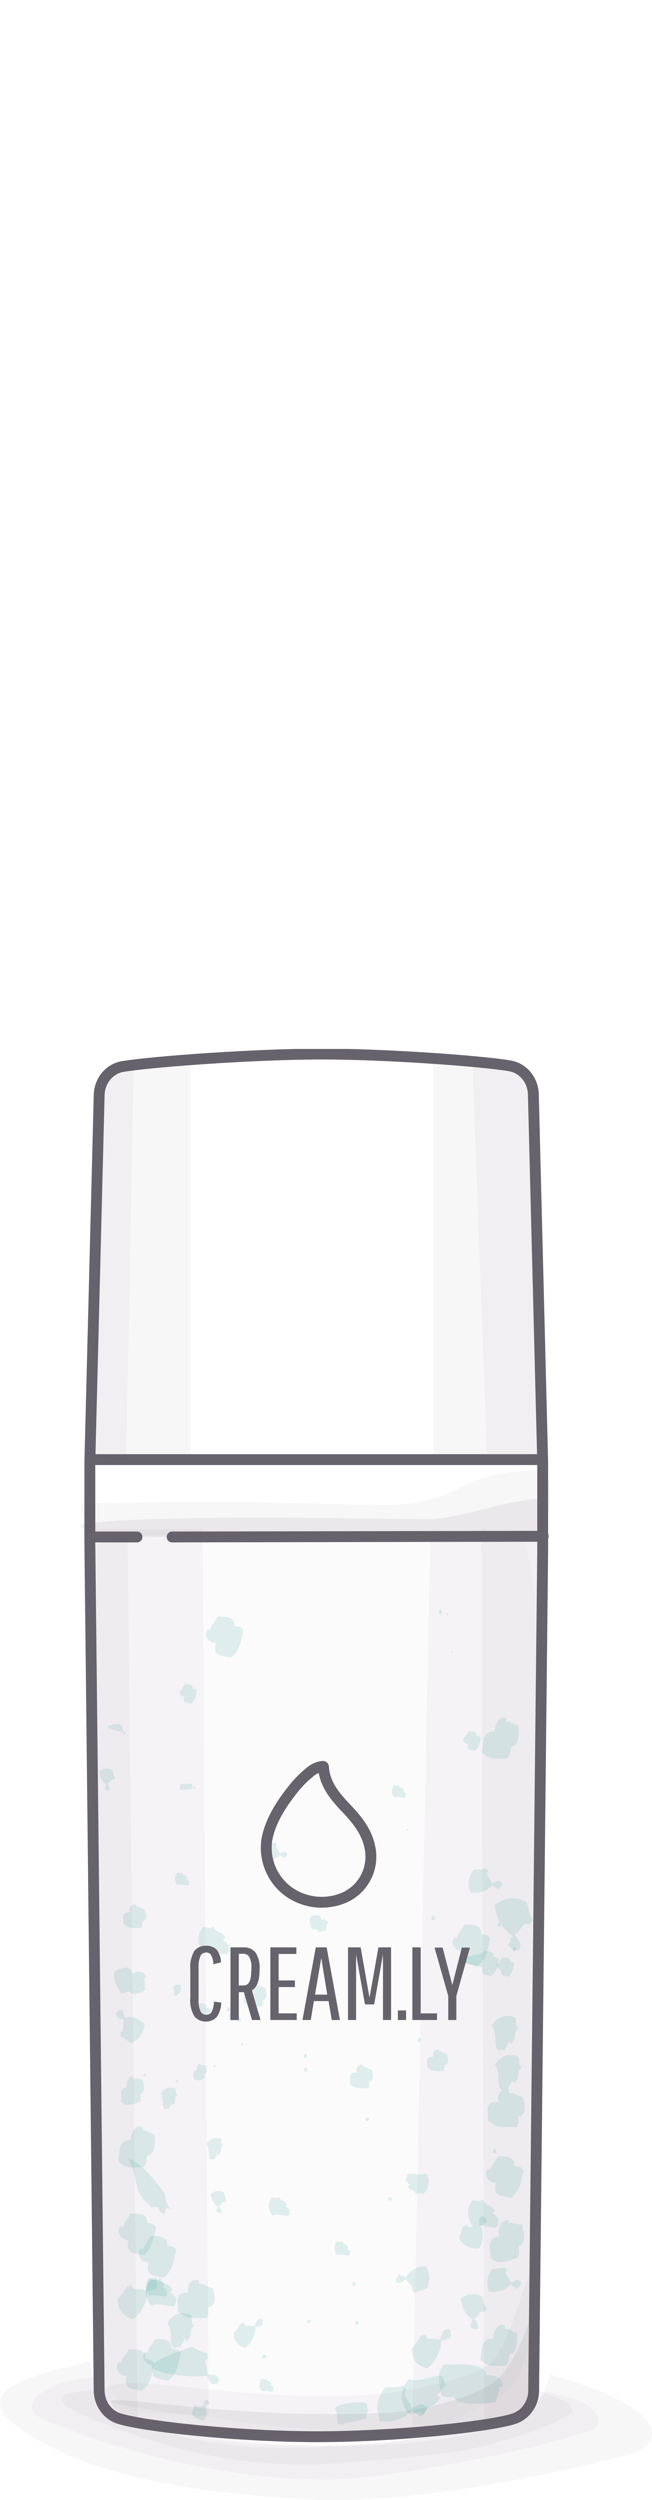 <svg width="120" height="460" viewBox="0 0 120 460" fill="none" xmlns="http://www.w3.org/2000/svg">
<rect width="120" height="460" fill="white"/>
<g clip-path="url(#clip0_2391_16598)">
<path opacity="0.05" d="M101.273 436.892C98.202 450.881 68.859 449.634 57.712 450.262C46.795 450.872 18.804 450.007 16.597 434.462C5.792 437.192 -7.657 439.804 5.347 447.968C18.35 456.132 36.735 458.671 56.599 459.864C77.405 461.111 108.784 453.593 115.945 451.509C122.361 449.652 123.576 443.181 101.273 436.892Z" fill="#66636C"/>
<path opacity="0.05" d="M109.931 446.303C110.915 444.219 108.331 441.343 100.401 440.05C98.296 445.82 72.58 451.127 49.798 449.844C34.228 448.933 22.243 446.203 17.58 437.502C9.308 437.557 1.916 442.562 8.281 445.256C18.239 449.479 38.668 456.178 59.919 456.26C73.059 456.324 108.93 448.424 109.931 446.303Z" fill="#66636C"/>
<path opacity="0.05" d="M99.066 439.813C98.57 447.022 72.623 449.361 67.216 449.77C51.698 450.935 22.038 447.468 18.111 439.895C11.729 439.895 8.076 441.152 15.177 444.264C29.164 450.399 45.401 454.795 63.717 453.083C70.373 452.465 83.18 451.818 89.733 449.852C96.919 447.695 99.545 447.322 104.362 444.474C107.476 442.544 101.872 440.96 99.066 439.813Z" fill="#66636C"/>
<path d="M100.965 268.306C100.862 261.935 100.529 255.518 99.853 249.193C99.673 247.445 99.417 245.679 99.177 243.905C100.033 235.449 99.177 226.803 98.664 218.329C98.615 217.399 98.397 216.487 98.022 215.645C98.022 211.74 98.133 207.835 98.305 203.94C98.405 202.602 98.106 201.264 97.449 200.118C97.483 199.916 97.483 199.71 97.449 199.508C96.927 196.186 94.814 196.049 91.906 195.867C90.092 195.776 87.209 194.648 85.438 194.957C83.881 195.239 82.316 195.44 80.75 195.603C75.232 194.375 69.466 194.456 63.837 194.566H62.502C61.684 194.235 60.811 194.083 59.936 194.119L58.165 194.192H58.019C57.695 194.115 57.356 194.141 57.044 194.265C54.153 194.399 51.264 194.578 48.378 194.802H48.156C43.245 194.42 36.067 193.655 31.157 196.049L27.863 196.286C27.462 196.051 27.034 195.874 26.589 195.758C24.896 195.281 23.095 195.533 21.575 196.459C20.111 197.375 19.038 198.859 18.581 200.6C18.291 201.855 18.291 203.167 18.581 204.423C18.457 205.295 18.491 206.185 18.684 207.044C18.493 207.684 18.381 208.348 18.35 209.019C17.113 237.979 16.311 266.962 15.946 295.965C15.938 296.599 16.004 297.232 16.143 297.849C15.951 298.511 15.887 299.208 15.955 299.897C16.434 304.751 16.799 309.59 17.05 314.414C16.494 317.996 16.177 321.615 16.1 325.244C16.072 326.276 16.259 327.302 16.648 328.248C16.453 333.222 16.501 338.204 16.793 343.174L16.964 347.179C16.562 355.598 16.263 363.98 17.957 372.299C17.255 384.394 16.665 396.499 16.964 408.623C16.973 409.914 17.326 411.177 17.982 412.263C17.469 417.16 18.205 422.484 18.333 427.144C18.346 427.932 18.479 428.713 18.727 429.456C18.598 432.569 18.513 435.672 18.504 438.785C18.504 443.472 22.089 445.693 25.502 445.456C52.621 451.035 92.368 446.985 93.882 444.546C95.194 444.195 96.349 443.365 97.145 442.201C97.941 441.036 98.327 439.612 98.236 438.175C97.903 422.366 98.108 406.557 98.424 390.738C98.724 375.484 98.245 359.902 100.135 344.748C100.245 343.797 100.09 342.832 99.69 341.973C99.75 341.49 99.802 341.017 99.862 340.535C99.858 340.514 99.858 340.492 99.862 340.471C100.009 339.831 100.081 339.173 100.075 338.514V338.186C100.042 337.577 99.979 336.969 99.887 336.366C99.793 335.837 99.607 335.331 99.34 334.874L99.879 326.728C99.961 325.756 99.841 324.778 99.528 323.861C99.956 318.813 100.375 313.761 100.785 308.707C100.912 307.404 100.61 306.094 99.93 305.002C100.529 292.752 101.17 280.538 100.965 268.306Z" fill="white"/>
<path opacity="0.02" d="M98.749 410.123C96.012 346.213 99.066 364.807 98.749 305.084C98.63 280.783 95.473 282.13 90.922 282.13C83.376 282.13 72.272 282.239 67.028 282.13C56.368 281.902 32.876 281.884 18.093 282.13C17.187 299.504 17.785 406.892 17.674 417.414C17.349 450.479 25.665 442.597 36.384 444.463C46.644 446.207 57.007 447.174 67.395 447.357C82.076 447.576 77.832 447.976 90.819 441.569C93.009 440.486 99.939 437.837 98.749 410.123Z" fill="#66636C"/>
<path opacity="0.05" d="M99.605 283.113L79.201 282.53L75.891 446.247C75.891 446.247 94.643 446.839 97.398 442.734C100.152 438.629 99.605 283.113 99.605 283.113Z" fill="#66636C"/>
<path opacity="0.05" d="M100.709 283.122L88.578 281.356L89.125 445.082L97.954 443.326L100.709 283.122Z" fill="#66636C"/>
<path opacity="0.05" d="M37.274 281.356H15.21L18.744 441.715C18.744 441.715 33.013 444.882 38.42 444.491C38.377 439.376 37.274 281.356 37.274 281.356Z" fill="#66636C"/>
<path opacity="0.05" d="M97.398 197.441C96.294 195.093 79.749 195.093 79.749 195.093V267.859C79.749 267.859 96.859 268.45 100.161 267.276C99.605 247.909 98.501 199.789 97.398 197.441Z" fill="#66636C"/>
<path opacity="0.05" d="M97.954 199.789C97.192 196.312 86.918 195.093 86.918 195.093L89.681 269.033L100.709 268.451C100.709 268.451 99.605 207.416 97.954 199.789Z" fill="#66636C"/>
<path opacity="0.05" d="M35.075 193.919L18.521 198.615L16.81 269.607C16.81 269.607 29.702 269.443 35.075 269.051V193.919Z" fill="#66636C"/>
<path d="M98.219 439.812C98.218 440.985 97.862 442.126 97.204 443.067C96.547 444.008 95.621 444.698 94.566 445.036C90.22 446.447 73.068 448.34 58.396 448.34C43.724 448.34 26.375 446.42 21.952 445.009C20.891 444.682 19.958 444 19.29 443.063C18.623 442.127 18.257 440.987 18.248 439.812L16.537 283.786V268.923L18.248 201.627C18.247 200.324 18.685 199.063 19.482 198.074C20.279 197.084 21.383 196.43 22.593 196.23C28.111 195.32 46.967 193.937 59.286 193.937C70.903 193.937 88.783 195.22 93.89 196.121C95.087 196.336 96.173 196.995 96.956 197.982C97.739 198.968 98.169 200.218 98.168 201.509L99.879 268.923V285.606L98.219 439.812Z" stroke="#66636C" stroke-width="2" stroke-linecap="round" stroke-linejoin="round"/>
<path d="M16.828 268.56H99.691" stroke="#66636C" stroke-width="2" stroke-linecap="round" stroke-linejoin="round"/>
<path d="M31.679 282.794L99.981 282.667" stroke="#66636C" stroke-width="2" stroke-linecap="round" stroke-linejoin="round"/>
<path d="M16.588 282.795H25.211" stroke="#66636C" stroke-width="2" stroke-linecap="round" stroke-linejoin="round"/>
<path opacity="0.3" fill-rule="evenodd" clip-rule="evenodd" d="M95.413 378.442C95.823 379.006 95.173 380.035 96.148 380.345C94.831 381.255 95.875 382.219 94.634 383.23C94.521 383.061 94.358 382.936 94.172 382.875C94.078 383.648 93.633 383.785 93.479 384.431C92.846 384.103 92.752 384.786 91.999 384.24C91.503 382.638 92.068 381.364 91.084 379.917C91.5 379.138 92.176 378.554 92.978 378.28C93.78 378.007 94.649 378.065 95.413 378.442Z" fill="#52AFA3" fill-opacity="0.56"/>
<path opacity="0.3" fill-rule="evenodd" clip-rule="evenodd" d="M94.84 371.234C95.251 371.798 94.592 372.827 95.576 373.145C94.258 374.056 95.302 375.011 94.061 376.022C93.946 375.855 93.784 375.731 93.6 375.667C93.505 376.44 93.061 376.577 92.907 377.223C92.274 376.904 92.18 377.578 91.427 377.041C90.93 375.43 91.495 374.156 90.511 372.709C90.927 371.93 91.603 371.346 92.405 371.072C93.207 370.799 94.076 370.857 94.84 371.234Z" fill="#52AFA3" fill-opacity="0.56"/>
<path opacity="0.3" fill-rule="evenodd" clip-rule="evenodd" d="M57.284 426.963C57.19 427.408 56.993 427.636 56.556 427.418C56.492 427.242 56.492 427.047 56.556 426.871C56.802 426.82 57.056 426.852 57.284 426.963Z" fill="#52AFA3" fill-opacity="0.56"/>
<path opacity="0.3" fill-rule="evenodd" clip-rule="evenodd" d="M26.802 363.88C26.802 364.043 26.563 363.998 26.4 364.025C26.871 364.79 26.486 364.936 26.768 366.073C26.152 366.519 24.527 367.511 23.851 366.41C23.303 366.41 22.995 366.92 22.14 366.592C21.575 365.4 20.583 364.226 21.148 362.642C22.525 362.232 23.56 361.277 24.433 363.115C25.416 362.451 26.845 362.97 26.802 363.88Z" fill="#52AFA3" fill-opacity="0.56"/>
<path opacity="0.3" fill-rule="evenodd" clip-rule="evenodd" d="M84.814 422.921C85.369 422.456 86.041 422.176 86.746 422.116C87.451 422.056 88.156 422.219 88.774 422.584C88.956 423.38 89.226 424.15 89.579 424.878C89.482 424.944 89.4 425.029 89.335 425.129C89.27 425.229 89.225 425.342 89.202 425.461C88.347 424.796 88.081 426.371 87.303 426.571C87.474 427.236 88.406 427.572 87.808 428.573C87.549 428.623 87.283 428.584 87.047 428.463C86.81 428.342 86.615 428.145 86.49 427.9C86.986 427.536 86.55 426.798 87.2 426.889C86.516 426.501 85.937 425.932 85.519 425.237C85.102 424.542 84.858 423.745 84.814 422.921Z" fill="#52AFA3" fill-opacity="0.56"/>
<path opacity="0.3" fill-rule="evenodd" clip-rule="evenodd" d="M72.186 404.372C72.101 404.818 71.895 405.046 71.459 404.827C71.398 404.651 71.398 404.457 71.459 404.281C71.705 404.229 71.959 404.261 72.186 404.372Z" fill="#52AFA3" fill-opacity="0.56"/>
<path opacity="0.3" fill-rule="evenodd" clip-rule="evenodd" d="M27.94 435.618C28.077 434.107 33.073 432.605 35.358 431.759C36.241 432.303 37.175 432.745 38.147 433.079C38.129 433.394 38.227 433.703 38.42 433.943C37.137 434.125 38.42 435.763 38.078 436.673C38.848 437.11 39.858 436.573 40.379 438.002C40.2 438.612 39.216 438.803 38.754 438.585C38.754 437.82 37.753 437.557 38.309 437.056C36.709 437.611 29.557 437.011 27.94 435.618Z" fill="#52AFA3" fill-opacity="0.56"/>
<path opacity="0.3" fill-rule="evenodd" clip-rule="evenodd" d="M35.135 425.952C35.545 426.516 34.887 427.545 35.871 427.864C34.553 428.774 35.597 429.729 34.356 430.739C34.241 430.573 34.079 430.449 33.895 430.385C33.8 431.158 33.355 431.295 33.202 431.941C32.568 431.622 32.474 432.296 31.721 431.759C31.225 430.148 31.79 428.874 30.806 427.427C31.222 426.648 31.898 426.063 32.7 425.79C33.502 425.517 34.371 425.575 35.135 425.952Z" fill="#52AFA3" fill-opacity="0.56"/>
<path opacity="0.3" fill-rule="evenodd" clip-rule="evenodd" d="M67.994 389.755C67.909 390.192 67.712 390.429 67.276 390.211C67.211 390.035 67.211 389.84 67.276 389.664C67.518 389.604 67.772 389.636 67.994 389.755Z" fill="#52AFA3" fill-opacity="0.56"/>
<path opacity="0.3" fill-rule="evenodd" clip-rule="evenodd" d="M80.784 377.205C80.887 377.26 80.784 377.396 80.784 377.514C81.409 377.46 81.434 377.76 82.264 377.961C82.427 378.498 82.743 379.872 81.837 379.945C81.717 380.291 81.991 380.655 81.58 381.073C80.647 381.028 79.621 381.283 78.663 380.391C78.663 379.371 78.278 378.388 79.724 378.443C79.527 377.615 80.177 376.859 80.784 377.205Z" fill="#52AFA3" fill-opacity="0.56"/>
<path opacity="0.3" fill-rule="evenodd" clip-rule="evenodd" d="M91.084 350.473C92.598 349.509 94.138 348.571 96.91 349.982C97.44 351.402 97.278 351.957 98.082 353.35C97.939 353.443 97.815 353.568 97.719 353.715C97.624 353.863 97.558 354.029 97.526 354.205C96.251 353.222 95.883 355.507 94.737 355.834C94.985 356.817 96.362 357.3 95.49 358.774C95.108 358.85 94.713 358.795 94.362 358.617C94.011 358.439 93.723 358.146 93.539 357.782C94.266 357.254 93.642 356.18 94.583 356.307C93.58 355.734 92.731 354.897 92.119 353.876C91.507 352.854 91.15 351.683 91.084 350.473Z" fill="#52AFA3" fill-opacity="0.56"/>
<path opacity="0.3" fill-rule="evenodd" clip-rule="evenodd" d="M67.498 442.217C67.755 442.59 67.335 443.245 67.969 443.454C67.113 444.037 67.789 444.665 66.993 445.275C66.916 445.169 66.812 445.09 66.694 445.047C66.634 445.548 63.272 445.62 63.144 446.057C62.733 445.848 62.664 446.285 62.185 445.93C61.86 444.893 62.228 444.11 61.595 443.136C62.091 442.235 66.24 441.716 67.498 442.217Z" fill="#52AFA3" fill-opacity="0.56"/>
<path opacity="0.3" fill-rule="evenodd" clip-rule="evenodd" d="M49.045 433.388C48.96 433.825 48.763 434.061 48.318 433.843C48.253 433.667 48.253 433.472 48.318 433.297C48.563 433.234 48.821 433.267 49.045 433.388Z" fill="#52AFA3" fill-opacity="0.56"/>
<path opacity="0.3" fill-rule="evenodd" clip-rule="evenodd" d="M92.402 439.131C92.316 439.34 92.017 439.185 91.786 439.131C92.077 440.314 91.478 440.35 91.332 441.925C90.289 442.234 83.975 442.835 83.556 441.097C82.812 440.86 82.17 441.379 81.203 440.596C80.99 438.821 80.177 436.873 81.674 435.081C83.736 435.153 89.237 434.38 89.579 437.11C91.187 436.755 92.915 437.993 92.402 439.131Z" fill="#52AFA3" fill-opacity="0.56"/>
<path opacity="0.3" fill-rule="evenodd" clip-rule="evenodd" d="M93.591 384.504C93.788 384.604 93.642 384.85 93.591 385.05C94.703 384.959 94.746 385.496 96.226 385.851C96.525 386.816 97.081 389.255 95.473 389.373C95.251 390.001 95.747 390.638 95.019 391.385C93.308 391.312 91.521 391.758 89.827 390.174C89.878 388.354 89.134 386.615 91.709 386.706C91.358 385.205 92.521 383.885 93.591 384.504Z" fill="#52AFA3" fill-opacity="0.56"/>
<path opacity="0.3" fill-rule="evenodd" clip-rule="evenodd" d="M78.346 416.95C78.755 417.564 78.984 418.293 79.002 419.045C79.02 419.797 78.828 420.538 78.448 421.173C77.693 421.319 76.957 421.563 76.258 421.901C76.202 421.794 76.126 421.7 76.035 421.625C75.944 421.55 75.839 421.496 75.728 421.464C76.404 420.554 74.958 420.227 74.795 419.39C74.154 419.535 73.794 420.509 72.888 419.817C72.852 419.54 72.901 419.257 73.027 419.012C73.154 418.766 73.35 418.57 73.589 418.452C73.906 418.998 74.616 418.579 74.496 419.262C74.897 418.557 75.462 417.975 76.136 417.57C76.811 417.165 77.572 416.951 78.346 416.95Z" fill="#52AFA3" fill-opacity="0.56"/>
<path opacity="0.3" fill-rule="evenodd" clip-rule="evenodd" d="M88.133 413.738C86.858 413.692 85.567 413.619 84.48 411.835C84.787 411.129 85.003 410.382 85.122 409.614C85.368 409.618 85.608 409.528 85.797 409.36C86.165 410.361 87.286 409.287 88.099 409.542C88.33 408.923 87.714 408.149 88.817 407.722C89.062 407.804 89.271 407.975 89.41 408.204C89.549 408.433 89.609 408.707 89.579 408.978C88.937 408.978 88.886 409.787 88.372 409.369C88.733 410.044 88.902 410.815 88.86 411.591C88.817 412.366 88.565 413.112 88.133 413.738Z" fill="#52AFA3" fill-opacity="0.56"/>
<path opacity="0.3" fill-rule="evenodd" clip-rule="evenodd" d="M33.219 365.291C33.347 365.473 33.133 365.801 33.45 365.91C33.031 366.201 33.364 366.52 32.962 366.82C32.927 366.765 32.876 366.724 32.817 366.702C32.817 366.948 32.637 366.993 32.586 367.203C32.38 367.103 32.355 367.321 32.106 367.148C31.944 366.62 32.107 366.238 31.807 365.737C31.95 365.491 32.172 365.31 32.433 365.227C32.693 365.145 32.973 365.168 33.219 365.291Z" fill="#52AFA3" fill-opacity="0.56"/>
<path opacity="0.3" fill-rule="evenodd" clip-rule="evenodd" d="M44.819 376.039C44.768 376.312 44.648 376.458 44.374 376.321C44.336 376.213 44.336 376.093 44.374 375.985C44.524 375.948 44.681 375.968 44.819 376.039Z" fill="#52AFA3" fill-opacity="0.56"/>
<path opacity="0.3" fill-rule="evenodd" clip-rule="evenodd" d="M38.779 403.644C39.123 403.355 39.54 403.181 39.977 403.143C40.414 403.106 40.852 403.207 41.235 403.435C41.347 403.927 41.513 404.404 41.731 404.855C41.669 404.894 41.616 404.947 41.575 405.01C41.533 405.073 41.505 405.144 41.491 405.219C40.952 404.8 40.807 405.765 40.319 405.902C40.422 406.311 41.004 406.521 40.636 407.139C40.47 407.182 40.295 407.163 40.14 407.087C39.985 407.011 39.858 406.883 39.78 406.721C40.088 406.502 39.78 406.047 40.217 406.102C39.801 405.855 39.451 405.501 39.199 405.071C38.948 404.641 38.803 404.15 38.779 403.644Z" fill="#52AFA3" fill-opacity="0.56"/>
<path opacity="0.3" fill-rule="evenodd" clip-rule="evenodd" d="M78.064 403.554C77.559 403.799 77.062 403.126 76.549 403.854C76.344 402.671 75.369 403.362 75.061 402.225C75.209 402.154 75.339 402.044 75.437 401.906C74.949 401.715 75.001 401.342 74.582 401.124C74.992 400.659 74.582 400.486 75.155 399.968C76.387 399.795 77.071 400.441 78.354 399.867C79.116 400.677 79.176 402.116 78.064 403.554Z" fill="#52AFA3" fill-opacity="0.56"/>
<path opacity="0.3" fill-rule="evenodd" clip-rule="evenodd" d="M32.851 382.838C32.791 383.112 32.671 383.257 32.398 383.121C32.359 383.009 32.359 382.887 32.398 382.775C32.551 382.743 32.71 382.765 32.851 382.838Z" fill="#52AFA3" fill-opacity="0.56"/>
<path opacity="0.3" fill-rule="evenodd" clip-rule="evenodd" d="M60.346 353.969C60.346 354.06 60.193 353.969 60.09 353.969C60.261 354.46 60.013 354.497 60.013 355.161C59.594 355.334 58.507 355.671 58.302 354.97C57.985 354.897 57.737 355.134 57.309 354.843C57.147 354.105 56.736 353.314 57.309 352.494C58.165 352.449 58.909 352.057 59.157 353.204C59.748 353.013 60.517 353.468 60.346 353.969Z" fill="#52AFA3" fill-opacity="0.56"/>
<path opacity="0.3" fill-rule="evenodd" clip-rule="evenodd" d="M19.847 317.773C19.847 317.381 21.43 317.308 21.883 317.181C22.078 317.352 22.287 317.504 22.508 317.636C22.517 317.723 22.55 317.805 22.602 317.873C22.337 317.873 22.662 318.337 22.602 318.555C22.782 318.701 22.97 318.555 23.132 318.992C23.132 319.147 22.918 319.156 22.816 319.083C22.713 319.01 22.568 318.774 22.67 318.665C21.679 318.592 20.715 318.288 19.847 317.773Z" fill="#52AFA3" fill-opacity="0.56"/>
<path opacity="0.3" fill-rule="evenodd" clip-rule="evenodd" d="M40.679 393.568C40.935 393.914 40.533 394.551 41.132 394.743C40.277 395.307 40.97 395.908 40.2 396.563C40.127 396.463 40.029 396.387 39.917 396.345C39.857 396.827 39.575 396.899 39.481 397.309C39.096 397.109 39.028 397.528 38.566 397.191C38.258 396.199 38.566 395.371 38.001 394.515C38.251 394.025 38.666 393.654 39.164 393.478C39.661 393.302 40.203 393.334 40.679 393.568Z" fill="#52AFA3" fill-opacity="0.56"/>
<path opacity="0.3" fill-rule="evenodd" clip-rule="evenodd" d="M26.862 381.682C26.811 381.955 26.691 382.092 26.417 381.964C26.375 381.854 26.375 381.729 26.417 381.619C26.568 381.582 26.726 381.605 26.862 381.682Z" fill="#52AFA3" fill-opacity="0.56"/>
<path opacity="0.3" fill-rule="evenodd" clip-rule="evenodd" d="M47.223 364.936C47.343 364.999 47.223 365.154 47.223 365.273C47.916 365.218 47.942 365.554 48.857 365.773C49.046 366.365 49.388 367.875 48.387 367.957C48.25 368.339 48.558 368.74 48.105 369.195C47.078 369.195 45.94 369.432 44.888 368.449C44.888 367.329 44.46 366.246 46.06 366.301C45.837 365.391 46.556 364.553 47.223 364.936Z" fill="#52AFA3" fill-opacity="0.56"/>
<path opacity="0.3" fill-rule="evenodd" clip-rule="evenodd" d="M25.031 350.465C25.151 350.529 25.031 350.684 25.031 350.802C25.716 350.747 25.741 351.084 26.657 351.302C26.845 351.894 27.187 353.414 26.195 353.486C26.058 353.869 26.366 354.269 25.913 354.724C24.877 354.724 23.748 354.961 22.696 353.978C22.696 352.859 22.268 351.776 23.859 351.83C23.654 350.92 24.364 350.083 25.031 350.465Z" fill="#52AFA3" fill-opacity="0.56"/>
<path opacity="0.3" fill-rule="evenodd" clip-rule="evenodd" d="M32.261 384.295C32.517 384.65 32.115 385.287 32.714 385.478C31.859 386.033 32.551 386.643 31.782 387.298C31.709 387.198 31.611 387.123 31.499 387.08C31.431 387.562 31.157 387.635 31.063 388.045C30.669 387.844 30.61 388.263 30.148 387.926C29.84 386.934 30.148 386.106 29.583 385.25C29.834 384.761 30.249 384.392 30.746 384.214C31.242 384.037 31.783 384.066 32.261 384.295Z" fill="#52AFA3" fill-opacity="0.56"/>
<path opacity="0.3" fill-rule="evenodd" clip-rule="evenodd" d="M39.737 380.017C39.686 380.29 39.558 380.436 39.292 380.299C39.253 380.191 39.253 380.071 39.292 379.963C39.442 379.929 39.599 379.948 39.737 380.017Z" fill="#52AFA3" fill-opacity="0.56"/>
<path opacity="0.3" fill-rule="evenodd" clip-rule="evenodd" d="M66.788 379.971C66.908 380.035 66.788 380.181 66.788 380.308C67.481 380.254 67.507 380.581 68.422 380.8C68.611 381.401 68.953 382.911 67.952 382.984C67.815 383.375 68.123 383.767 67.678 384.231C66.643 384.186 65.505 384.458 64.453 383.485C64.453 382.356 64.025 381.273 65.625 381.337C65.402 380.417 66.155 379.589 66.788 379.971Z" fill="#52AFA3" fill-opacity="0.56"/>
<path opacity="0.3" fill-rule="evenodd" clip-rule="evenodd" d="M18.248 325.927C18.592 325.64 19.009 325.467 19.446 325.429C19.882 325.392 20.319 325.493 20.703 325.718C20.812 326.211 20.979 326.688 21.199 327.138C21.138 327.178 21.085 327.231 21.044 327.293C21.003 327.356 20.974 327.427 20.959 327.502C20.421 327.083 20.267 328.048 19.788 328.184C19.89 328.603 20.472 328.803 20.104 329.431C19.938 329.471 19.764 329.45 19.61 329.375C19.456 329.299 19.329 329.172 19.248 329.012C19.556 328.785 19.248 328.33 19.685 328.384C19.269 328.138 18.919 327.783 18.668 327.353C18.416 326.923 18.272 326.433 18.248 325.927Z" fill="#52AFA3" fill-opacity="0.56"/>
<path opacity="0.3" fill-rule="evenodd" clip-rule="evenodd" d="M37.556 445.274C37.114 445.325 36.666 445.243 36.267 445.035C35.867 444.827 35.531 444.503 35.297 444.1C35.486 443.659 35.618 443.194 35.691 442.716C35.844 442.726 35.995 442.67 36.11 442.562C36.333 443.18 37.025 442.516 37.53 442.671C37.676 442.298 37.291 441.815 37.975 441.533C38.127 441.583 38.258 441.687 38.345 441.828C38.433 441.969 38.471 442.139 38.454 442.307C38.052 442.307 38.018 442.816 37.701 442.552C37.932 442.97 38.042 443.452 38.016 443.937C37.99 444.421 37.83 444.886 37.556 445.274Z" fill="#52AFA3" fill-opacity="0.56"/>
<path opacity="0.3" fill-rule="evenodd" clip-rule="evenodd" d="M72.469 328.511C72.751 328.384 73.11 328.803 73.324 328.375C73.555 329.103 74.085 328.721 74.368 329.413C74.287 329.452 74.219 329.515 74.171 329.594C74.479 329.731 74.479 329.95 74.744 330.095C74.539 330.359 74.813 330.487 74.496 330.778C73.769 330.842 73.299 330.423 72.58 330.732C72.304 330.444 72.139 330.056 72.119 329.645C72.098 329.234 72.223 328.829 72.469 328.511Z" fill="#52AFA3" fill-opacity="0.56"/>
<path opacity="0.3" fill-rule="evenodd" clip-rule="evenodd" d="M77.131 374.848C77.516 375.039 77.678 375.303 77.37 375.703C77.194 375.733 77.014 375.69 76.866 375.585C76.869 375.314 76.963 375.052 77.131 374.848Z" fill="#52AFA3" fill-opacity="0.56"/>
<path opacity="0.3" fill-rule="evenodd" clip-rule="evenodd" d="M93.531 408.568C93.719 408.623 93.599 408.923 93.531 409.141C94.558 408.759 94.626 409.315 96.02 409.296C96.354 410.207 97.004 412.682 95.516 413.237C95.344 413.956 95.841 414.511 95.208 415.485C93.651 415.858 91.974 416.805 90.314 415.576C90.263 413.638 89.459 411.981 91.871 411.398C91.461 409.924 92.462 408.195 93.531 408.568Z" fill="#52AFA3" fill-opacity="0.56"/>
<path opacity="0.3" fill-rule="evenodd" clip-rule="evenodd" d="M65.06 419.735C65.445 419.926 65.608 420.19 65.3 420.591C65.123 420.62 64.943 420.578 64.795 420.473C64.799 420.201 64.892 419.94 65.06 419.735Z" fill="#52AFA3" fill-opacity="0.56"/>
<path opacity="0.3" fill-rule="evenodd" clip-rule="evenodd" d="M93.172 316.17C93.334 316.279 93.172 316.543 93.086 316.762C94.147 316.643 94.087 317.217 95.405 317.563C95.524 318.591 95.618 321.203 94.096 321.376C93.788 322.05 94.096 322.723 93.326 323.534C91.786 323.534 89.998 324.016 88.689 322.341C89.048 320.403 88.689 318.536 91.05 318.582C90.965 316.998 92.273 315.533 93.172 316.17Z" fill="#52AFA3" fill-opacity="0.56"/>
<path opacity="0.3" fill-rule="evenodd" clip-rule="evenodd" d="M78.603 435.809C77.251 435.308 75.916 434.771 75.711 432.168C76.419 431.387 77.05 430.53 77.593 429.611C77.877 429.702 78.184 429.673 78.448 429.529C78.303 430.903 80.091 429.938 80.818 430.539C81.409 429.856 81.16 428.673 82.589 428.491C83.111 428.819 83.034 429.884 82.734 430.312C82.033 430.111 81.545 431.094 81.229 430.393C81.22 431.452 80.978 432.493 80.522 433.433C80.065 434.374 79.408 435.188 78.603 435.809Z" fill="#52AFA3" fill-opacity="0.56"/>
<path opacity="0.3" fill-rule="evenodd" clip-rule="evenodd" d="M86.892 404.891C87.5 404.6 88.278 405.528 88.808 404.591C89.305 406.174 90.451 405.328 91.067 406.848C90.887 406.928 90.735 407.065 90.631 407.239C91.315 407.531 91.307 408.013 91.88 408.332C91.435 408.905 92.034 409.178 91.349 409.815C89.767 409.943 88.783 409.042 87.183 409.715C86.575 409.097 86.207 408.257 86.153 407.363C86.099 406.47 86.363 405.587 86.892 404.891Z" fill="#52AFA3" fill-opacity="0.56"/>
<path opacity="0.3" fill-rule="evenodd" clip-rule="evenodd" d="M94.592 358.191C94.977 358.392 95.139 358.656 94.831 359.047C94.658 359.076 94.48 359.034 94.335 358.929C94.34 358.659 94.431 358.4 94.592 358.191Z" fill="#52AFA3" fill-opacity="0.56"/>
<path opacity="0.3" fill-rule="evenodd" clip-rule="evenodd" d="M35.742 369.669C35.802 369.596 35.888 369.669 35.965 369.724C36.05 369.196 36.273 369.232 36.581 368.586C37.017 368.586 38.078 368.586 37.95 369.323C38.189 369.496 38.506 369.323 38.728 369.751C38.523 370.524 38.497 371.425 37.659 372.044C36.923 371.817 36.119 371.971 36.444 370.779C35.794 370.788 35.358 370.106 35.742 369.669Z" fill="#52AFA3" fill-opacity="0.56"/>
<path opacity="0.3" fill-rule="evenodd" clip-rule="evenodd" d="M69.902 445.438C69.397 443.618 68.91 441.798 70.869 439.304C72.289 439.103 72.76 439.404 74.222 438.903C74.272 439.077 74.355 439.237 74.467 439.374C74.579 439.51 74.718 439.62 74.873 439.695C73.658 440.769 75.66 441.697 75.677 442.963C76.635 442.963 77.388 441.643 78.543 442.908C78.518 443.319 78.372 443.712 78.124 444.03C77.877 444.347 77.541 444.572 77.165 444.674C76.857 443.763 75.728 444.182 76.07 443.235C75.305 444.133 74.336 444.807 73.256 445.192C72.176 445.578 71.022 445.663 69.902 445.438Z" fill="#52AFA3" fill-opacity="0.56"/>
<path opacity="0.3" fill-rule="evenodd" clip-rule="evenodd" d="M42.483 370.051C42.714 369.942 43.005 370.287 43.202 369.941C43.39 370.533 43.818 370.215 44.057 370.788C43.992 370.819 43.935 370.87 43.895 370.933C44.151 371.043 44.152 371.225 44.365 371.343C44.194 371.562 44.425 371.662 44.169 371.898C43.57 371.953 43.185 371.616 42.594 371.898C42.356 371.665 42.211 371.343 42.19 370.998C42.169 370.654 42.274 370.315 42.483 370.051Z" fill="#52AFA3" fill-opacity="0.56"/>
<path opacity="0.3" fill-rule="evenodd" clip-rule="evenodd" d="M79.629 352.439C80.014 352.64 80.177 352.904 79.877 353.295C79.702 353.328 79.522 353.289 79.373 353.186C79.376 352.913 79.467 352.65 79.629 352.439Z" fill="#52AFA3" fill-opacity="0.56"/>
<path opacity="0.3" fill-rule="evenodd" clip-rule="evenodd" d="M84.976 360.44C85.062 360.331 85.173 360.44 85.275 360.513C85.387 359.803 88.578 359.858 88.988 358.993C89.561 358.947 90.981 358.993 90.81 359.976C91.118 360.203 91.546 359.976 91.846 360.549C91.563 361.578 91.538 362.77 90.425 363.598C89.442 363.298 88.372 363.507 88.8 361.923C87.919 361.932 84.463 361.022 84.976 360.44Z" fill="#52AFA3" fill-opacity="0.56"/>
<path opacity="0.3" fill-rule="evenodd" clip-rule="evenodd" d="M49.986 404.318C50.406 404.126 50.944 404.754 51.304 404.117C51.646 405.2 52.433 404.618 52.861 405.665C52.736 405.72 52.632 405.815 52.561 405.937C53.023 406.129 53.023 406.466 53.417 406.684C53.109 407.085 53.52 407.267 53.057 407.704C51.962 407.795 51.261 407.176 50.192 407.631C49.772 407.207 49.519 406.63 49.481 406.017C49.443 405.403 49.623 404.796 49.986 404.318Z" fill="#52AFA3" fill-opacity="0.56"/>
<path opacity="0.3" fill-rule="evenodd" clip-rule="evenodd" d="M56.163 380.335C56.539 380.535 56.702 380.799 56.403 381.19C56.226 381.22 56.046 381.178 55.898 381.072C55.903 380.801 55.997 380.54 56.163 380.335Z" fill="#52AFA3" fill-opacity="0.56"/>
<path opacity="0.3" fill-rule="evenodd" clip-rule="evenodd" d="M36.906 379.744C36.975 379.744 36.906 379.89 36.906 379.972C37.308 379.817 37.334 380.035 37.89 380.035C38.018 380.408 38.275 381.373 37.685 381.591C37.616 381.874 37.813 382.092 37.565 382.502C36.949 382.647 36.29 383.02 35.631 382.502C35.631 381.737 35.306 381.082 36.247 380.855C36.102 380.299 36.495 379.617 36.906 379.744Z" fill="#52AFA3" fill-opacity="0.56"/>
<path opacity="0.3" fill-rule="evenodd" clip-rule="evenodd" d="M90.006 421.61C89.715 420.925 89.621 420.163 89.737 419.421C89.853 418.679 90.173 417.99 90.656 417.442C91.425 417.448 92.192 417.357 92.941 417.169C92.977 417.286 93.035 417.394 93.111 417.486C93.188 417.578 93.281 417.653 93.385 417.706C92.53 418.434 93.916 419.071 93.933 419.926C94.583 419.926 95.113 419.016 95.883 419.926C95.866 420.207 95.766 420.474 95.597 420.69C95.427 420.906 95.198 421.059 94.942 421.128C94.737 420.527 93.967 420.791 94.198 420.154C93.673 420.755 93.013 421.205 92.279 421.46C91.546 421.714 90.764 421.766 90.006 421.61Z" fill="#52AFA3" fill-opacity="0.56"/>
<path opacity="0.3" fill-rule="evenodd" clip-rule="evenodd" d="M75.266 444.155C76.122 444.455 77.183 443.144 78.03 444.309C78.577 442.162 80.297 443.136 81.024 441.042C80.76 440.97 80.525 440.806 80.356 440.578C81.298 440.114 81.212 439.477 82.067 438.976C81.375 438.275 82.196 437.848 81.161 437.083C78.885 437.083 77.525 438.43 75.224 437.747C73.684 439.413 73.384 441.907 75.266 444.155Z" fill="#52AFA3" fill-opacity="0.56"/>
<path opacity="0.3" fill-rule="evenodd" clip-rule="evenodd" d="M90.965 395.334C91.341 395.534 91.504 395.798 91.204 396.199C91.028 396.228 90.847 396.186 90.699 396.081C90.702 395.806 90.796 395.542 90.965 395.334Z" fill="#52AFA3" fill-opacity="0.56"/>
<path opacity="0.3" fill-rule="evenodd" clip-rule="evenodd" d="M92.907 427.9C93.069 428 92.907 428.273 92.83 428.482C93.882 428.364 93.831 428.937 95.148 429.292C95.259 430.321 95.362 432.933 93.839 433.097C93.522 433.77 93.839 434.453 93.069 435.263C91.521 435.263 89.741 435.736 88.424 434.07C88.792 432.123 88.424 430.257 90.785 430.302C90.699 428.728 92.008 427.254 92.907 427.9Z" fill="#52AFA3" fill-opacity="0.56"/>
<path opacity="0.3" fill-rule="evenodd" clip-rule="evenodd" d="M26.657 432.796C26.794 432.624 26.991 432.796 27.162 432.915C27.35 431.741 27.846 431.832 28.531 430.394C29.48 430.312 31.841 430.33 31.568 432.023C32.081 432.405 32.782 432.023 33.279 432.979C32.817 434.69 32.774 436.683 30.918 438.048C29.284 437.557 27.496 437.893 28.214 435.263C26.803 435.263 25.836 433.761 26.657 432.796Z" fill="#52AFA3" fill-opacity="0.56"/>
<path opacity="0.3" fill-rule="evenodd" clip-rule="evenodd" d="M24.501 426.716C23.15 426.206 21.815 425.679 21.61 423.076C22.32 422.293 22.951 421.433 23.492 420.509C23.632 420.558 23.78 420.577 23.927 420.565C24.073 420.552 24.217 420.509 24.347 420.436C24.202 421.811 25.99 420.846 26.717 421.446C27.307 420.755 27.059 419.581 28.488 419.39C29.01 419.717 28.933 420.791 28.633 421.21C27.932 421.01 27.444 421.993 27.128 421.292C27.119 422.351 26.878 423.395 26.421 424.337C25.965 425.279 25.308 426.094 24.501 426.716Z" fill="#52AFA3" fill-opacity="0.56"/>
<path opacity="0.3" fill-rule="evenodd" clip-rule="evenodd" d="M27.384 419.135C27.812 418.935 28.342 419.572 28.71 418.926C29.052 420.018 29.839 419.435 30.267 420.482C30.141 420.535 30.036 420.631 29.968 420.755C30.43 420.947 30.43 421.283 30.823 421.502C30.515 421.902 30.926 422.084 30.464 422.521C29.369 422.612 28.667 421.993 27.59 422.457C27.171 422.031 26.919 421.453 26.881 420.839C26.843 420.224 27.022 419.616 27.384 419.135Z" fill="#52AFA3" fill-opacity="0.56"/>
<path opacity="0.3" fill-rule="evenodd" clip-rule="evenodd" d="M65.65 426.917C66.027 427.117 66.189 427.381 65.89 427.781C65.714 427.811 65.534 427.769 65.385 427.663C65.388 427.389 65.482 427.125 65.65 426.917Z" fill="#52AFA3" fill-opacity="0.56"/>
<path opacity="0.3" fill-rule="evenodd" clip-rule="evenodd" d="M22.131 409.678C22.268 409.505 22.456 409.678 22.636 409.797C22.824 408.632 23.32 408.713 24.005 407.275C24.954 407.203 27.316 407.221 27.033 408.905C27.547 409.287 28.257 408.904 28.744 409.86C28.282 411.571 28.239 413.565 26.383 414.93C24.749 414.438 22.961 414.775 23.68 412.145C22.251 412.163 21.31 410.689 22.131 409.678Z" fill="#52AFA3" fill-opacity="0.56"/>
<path opacity="0.3" fill-rule="evenodd" clip-rule="evenodd" d="M89.733 399.166C89.878 398.993 90.066 399.167 90.237 399.285C90.425 398.12 90.922 398.202 91.606 396.764C92.556 396.691 94.917 396.709 94.643 398.393C95.156 398.775 95.858 398.393 96.354 399.348C95.892 401.059 95.849 403.053 93.993 404.418C92.359 403.926 90.571 404.263 91.289 401.633C89.861 401.651 88.911 400.131 89.733 399.166Z" fill="#52AFA3" fill-opacity="0.56"/>
<path opacity="0.3" fill-rule="evenodd" clip-rule="evenodd" d="M91.82 353.65C92.205 353.851 92.368 354.115 92.059 354.506C91.884 354.535 91.705 354.496 91.555 354.397C91.558 354.122 91.652 353.858 91.82 353.65Z" fill="#52AFA3" fill-opacity="0.56"/>
<path opacity="0.3" fill-rule="evenodd" clip-rule="evenodd" d="M61.937 412.454C62.254 412.309 62.656 412.782 62.93 412.3C63.187 413.119 63.785 412.682 64.102 413.465C64.006 413.507 63.925 413.58 63.871 413.674C64.222 413.82 64.222 414.065 64.521 414.238C64.29 414.53 64.598 414.666 64.247 415.003C63.392 415.067 62.896 414.603 62.091 414.948C61.771 414.632 61.577 414.198 61.549 413.734C61.52 413.27 61.659 412.813 61.937 412.454Z" fill="#52AFA3" fill-opacity="0.56"/>
<path opacity="0.3" fill-rule="evenodd" clip-rule="evenodd" d="M37.3 354.615C37.916 354.333 38.694 355.252 39.216 354.323C39.721 355.898 40.858 355.06 41.483 356.58C41.302 356.658 41.149 356.795 41.047 356.972C41.722 357.254 41.722 357.746 42.296 358.064C41.842 358.638 42.441 358.901 41.765 359.548C40.183 359.675 39.199 358.774 37.59 359.438C36.982 358.82 36.614 357.981 36.56 357.087C36.506 356.193 36.77 355.311 37.3 354.615Z" fill="#52AFA3" fill-opacity="0.56"/>
<path opacity="0.3" fill-rule="evenodd" clip-rule="evenodd" d="M82.315 296.766C82.495 296.857 82.572 296.975 82.427 297.166C82.343 297.178 82.258 297.159 82.187 297.111C82.194 296.985 82.239 296.864 82.315 296.766Z" fill="#52AFA3" fill-opacity="0.56"/>
<path opacity="0.3" fill-rule="evenodd" clip-rule="evenodd" d="M24.51 382.101C24.638 382.146 24.51 382.347 24.51 382.492C25.203 382.237 25.254 382.611 26.221 382.601C26.443 383.239 26.88 384.886 25.879 385.268C25.759 385.75 26.093 386.124 25.665 386.788C24.613 387.034 23.483 387.698 22.354 386.842C22.354 385.532 21.79 384.413 23.415 384.021C23.133 383.02 23.817 381.855 24.51 382.101Z" fill="#52AFA3" fill-opacity="0.56"/>
<path opacity="0.3" fill-rule="evenodd" clip-rule="evenodd" d="M33.21 329.321C33.132 329.142 33.107 328.942 33.138 328.747C33.168 328.552 33.253 328.372 33.381 328.229C33.63 328.229 34.981 328.229 35.238 328.156C35.248 328.187 35.263 328.215 35.284 328.238C35.305 328.262 35.33 328.281 35.358 328.293C35.144 328.484 35.495 328.657 35.503 328.875C35.666 328.875 35.811 328.639 36.008 328.875C36.004 328.948 35.978 329.018 35.935 329.075C35.892 329.132 35.834 329.173 35.768 329.194C35.708 329.039 35.512 329.103 35.572 328.939C34.825 329.268 34.015 329.399 33.21 329.321Z" fill="#52AFA3" fill-opacity="0.56"/>
<path opacity="0.3" fill-rule="evenodd" clip-rule="evenodd" d="M74.924 336.484C75.104 336.575 75.181 336.703 75.035 336.885C74.995 336.893 74.954 336.892 74.914 336.883C74.875 336.873 74.837 336.855 74.804 336.83C74.805 336.704 74.848 336.581 74.924 336.484Z" fill="#52AFA3" fill-opacity="0.56"/>
<path opacity="0.3" fill-rule="evenodd" clip-rule="evenodd" d="M26.221 391.385C26.383 391.485 26.221 391.759 26.144 391.968C27.196 391.85 27.145 392.423 28.462 392.778C28.573 393.806 28.676 396.418 27.153 396.582C26.837 397.256 27.153 397.938 26.383 398.748C24.835 398.748 23.055 399.221 21.738 397.556C22.106 395.608 21.738 393.743 24.099 393.788C24.013 392.214 25.322 390.739 26.221 391.385Z" fill="#52AFA3" fill-opacity="0.56"/>
<path opacity="0.3" fill-rule="evenodd" clip-rule="evenodd" d="M36.512 419.626C36.709 419.735 36.564 419.981 36.512 420.181C37.624 420.09 37.667 420.627 39.147 420.982C39.447 421.892 40.003 424.386 38.394 424.504C38.172 425.132 38.668 425.769 37.941 426.506C36.23 426.443 34.442 426.879 32.748 425.296C32.799 423.475 32.055 421.737 34.63 421.837C34.279 420.354 35.443 419.016 36.512 419.626Z" fill="#52AFA3" fill-opacity="0.56"/>
<path opacity="0.3" fill-rule="evenodd" clip-rule="evenodd" d="M30.122 403.317C30.823 404.627 29.942 404.573 31.499 406.612C29.574 405.274 31.319 408.123 29.531 407.04C29.306 406.625 29.052 406.229 28.77 405.856C28.719 406.502 28.043 405.856 27.914 406.293C26.896 404.846 26.828 405.383 25.605 403.517C24.621 400.942 25.339 400.586 23.628 397.328C24.629 397.155 27.016 399.094 30.122 403.317Z" fill="#52AFA3" fill-opacity="0.56"/>
<path opacity="0.3" fill-rule="evenodd" clip-rule="evenodd" d="M50.363 363.57C50.739 363.771 50.902 364.034 50.602 364.426C50.516 364.445 50.426 364.445 50.34 364.426C50.253 364.407 50.171 364.37 50.098 364.316C50.101 364.042 50.195 363.778 50.363 363.57Z" fill="#52AFA3" fill-opacity="0.56"/>
<path opacity="0.3" fill-rule="evenodd" clip-rule="evenodd" d="M80.998 296.102C81.374 296.302 81.537 296.566 81.238 296.957C81.151 296.976 81.061 296.976 80.975 296.957C80.888 296.938 80.806 296.901 80.733 296.848C80.736 296.573 80.83 296.309 80.998 296.102Z" fill="#52AFA3" fill-opacity="0.56"/>
<path opacity="0.3" fill-rule="evenodd" clip-rule="evenodd" d="M27.555 419.399C28.171 419.107 28.941 420.027 29.471 419.099C29.976 420.673 31.114 419.836 31.73 421.356C31.553 421.436 31.403 421.573 31.302 421.747C31.978 422.038 31.978 422.521 32.551 422.839C32.098 423.413 32.697 423.686 32.021 424.323C30.43 424.45 29.454 423.549 27.846 424.213C27.236 423.597 26.867 422.76 26.814 421.867C26.76 420.974 27.024 420.092 27.555 419.399Z" fill="#52AFA3" fill-opacity="0.56"/>
<path opacity="0.3" fill-rule="evenodd" clip-rule="evenodd" d="M56.163 377.823C56.539 378.023 56.702 378.287 56.403 378.679C56.228 378.707 56.049 378.669 55.898 378.569C55.901 378.295 55.995 378.031 56.163 377.823Z" fill="#52AFA3" fill-opacity="0.56"/>
<path opacity="0.3" fill-rule="evenodd" clip-rule="evenodd" d="M21.79 434.671C21.926 434.499 22.123 434.671 22.294 434.79C22.483 433.616 22.979 433.707 23.663 432.269C24.613 432.187 26.974 432.205 26.692 433.898C27.205 434.28 27.915 433.898 28.402 434.853C27.941 436.555 27.898 438.549 26.041 439.923C24.407 439.422 22.619 439.768 23.338 437.129C21.909 437.156 20.968 435.636 21.79 434.671Z" fill="#52AFA3" fill-opacity="0.56"/>
<path opacity="0.3" fill-rule="evenodd" clip-rule="evenodd" d="M83.59 356.517C83.727 356.344 83.924 356.517 84.095 356.635C84.283 355.461 84.779 355.552 85.464 354.114C86.413 354.032 88.775 354.051 88.501 355.743C89.014 356.126 89.716 355.744 90.212 356.699C89.75 358.401 89.707 360.394 87.85 361.769C86.216 361.268 84.428 361.614 85.147 358.975C83.71 359.002 82.769 357.482 83.59 356.517Z" fill="#52AFA3" fill-opacity="0.56"/>
<path opacity="0.3" fill-rule="evenodd" clip-rule="evenodd" d="M41.996 369.231C42.381 369.432 42.544 369.696 42.236 370.087C42.061 370.116 41.882 370.077 41.731 369.978C41.734 369.703 41.828 369.439 41.996 369.231Z" fill="#52AFA3" fill-opacity="0.56"/>
<path opacity="0.3" fill-rule="evenodd" clip-rule="evenodd" d="M25.819 413.837C25.964 413.665 26.152 413.837 26.324 413.956C26.512 412.782 27.008 412.873 27.692 411.435C28.642 411.353 31.003 411.371 30.729 413.064C31.243 413.446 31.944 413.064 32.44 414.02C31.978 415.722 31.936 417.715 30.079 419.089C28.445 418.588 26.657 418.934 27.376 416.295C25.947 416.322 24.998 414.802 25.819 413.837Z" fill="#52AFA3" fill-opacity="0.56"/>
<path opacity="0.3" fill-rule="evenodd" clip-rule="evenodd" d="M86.584 348.171C86.293 347.486 86.2 346.724 86.315 345.982C86.431 345.24 86.751 344.551 87.234 344.002C88.004 344.014 88.771 343.922 89.519 343.729C89.555 343.846 89.613 343.954 89.689 344.046C89.766 344.139 89.859 344.213 89.963 344.266C89.108 345.004 90.494 345.632 90.511 346.496C91.161 346.496 91.692 345.586 92.462 346.451C92.446 346.73 92.347 346.997 92.18 347.213C92.012 347.429 91.784 347.583 91.529 347.652C91.315 347.061 90.545 347.324 90.785 346.678C90.264 347.29 89.604 347.748 88.868 348.01C88.132 348.271 87.346 348.327 86.584 348.171Z" fill="#52AFA3" fill-opacity="0.56"/>
<path opacity="0.3" fill-rule="evenodd" clip-rule="evenodd" d="M38.181 299.834C38.318 299.661 38.506 299.834 38.685 299.952C38.874 298.787 39.37 298.869 40.046 297.431C41.004 297.358 43.356 297.376 43.083 299.06C43.596 299.442 44.297 299.06 44.794 299.97C44.323 301.681 44.289 303.674 42.432 305.039C40.79 304.548 39.01 304.885 39.729 302.254C38.3 302.318 37.359 300.798 38.181 299.834Z" fill="#52AFA3" fill-opacity="0.56"/>
<path opacity="0.3" fill-rule="evenodd" clip-rule="evenodd" d="M45.11 432.022C44.118 431.649 43.125 431.258 42.963 429.292C43.493 428.713 43.963 428.075 44.366 427.39C44.469 427.427 44.579 427.441 44.688 427.432C44.797 427.422 44.903 427.39 44.999 427.335C44.896 428.355 46.222 427.645 46.761 428.081C47.197 427.572 47.018 426.698 48.079 426.562C48.464 426.807 48.412 427.599 48.181 427.909C47.668 427.763 47.326 428.491 47.069 427.973C47.067 428.764 46.888 429.544 46.548 430.248C46.207 430.952 45.715 431.56 45.11 432.022Z" fill="#52AFA3" fill-opacity="0.56"/>
<path opacity="0.3" fill-rule="evenodd" clip-rule="evenodd" d="M32.569 344.603C32.851 344.466 33.219 344.894 33.424 344.457C33.664 345.194 34.194 344.803 34.485 345.513C34.4 345.549 34.328 345.612 34.28 345.695C34.596 345.831 34.596 346.059 34.861 346.204C34.656 346.477 34.93 346.605 34.613 346.896C33.877 346.96 33.398 346.541 32.671 346.851C32.391 346.559 32.225 346.165 32.206 345.748C32.187 345.331 32.316 344.922 32.569 344.603Z" fill="#52AFA3" fill-opacity="0.56"/>
<path opacity="0.3" fill-rule="evenodd" clip-rule="evenodd" d="M33.159 311.01C33.218 310.928 33.313 311.01 33.389 311.065C33.484 310.519 33.715 310.555 34.031 309.891C34.476 309.891 35.58 309.891 35.443 310.646C35.691 310.828 36.016 310.646 36.247 311.092C36.033 311.893 36.016 312.821 35.143 313.458C34.382 313.231 33.552 313.386 33.886 312.157C33.21 312.166 32.791 311.483 33.159 311.01Z" fill="#52AFA3" fill-opacity="0.56"/>
<path opacity="0.3" fill-rule="evenodd" clip-rule="evenodd" d="M91.555 361.241C91.623 361.159 91.709 361.241 91.794 361.295C91.88 360.749 92.111 360.795 92.427 360.121C92.872 360.121 93.976 360.121 93.847 360.877C94.087 361.059 94.412 360.876 94.652 361.322C94.429 362.123 94.412 363.052 93.54 363.689C92.778 363.461 91.948 363.625 92.282 362.388C91.615 362.397 91.17 361.696 91.555 361.241Z" fill="#52AFA3" fill-opacity="0.56"/>
<path opacity="0.3" fill-rule="evenodd" clip-rule="evenodd" d="M48.515 342.227C48.299 341.723 48.229 341.163 48.315 340.616C48.4 340.07 48.636 339.563 48.994 339.16C49.57 339.172 50.145 339.105 50.705 338.96C50.731 339.046 50.774 339.126 50.83 339.195C50.885 339.264 50.953 339.32 51.03 339.36C50.431 339.897 51.424 340.362 51.432 340.999C51.911 340.999 52.288 340.334 52.869 340.999C52.86 341.208 52.789 341.409 52.666 341.572C52.543 341.736 52.375 341.854 52.185 341.909C52.031 341.463 51.458 341.663 51.638 341.19C51.245 341.634 50.751 341.962 50.204 342.144C49.657 342.325 49.075 342.354 48.515 342.227Z" fill="#52AFA3" fill-opacity="0.56"/>
<path opacity="0.3" fill-rule="evenodd" clip-rule="evenodd" d="M48.113 437.747C48.395 437.61 48.763 438.038 48.968 437.61C49.208 438.338 49.738 437.947 50.029 438.657C49.945 438.695 49.874 438.759 49.824 438.839C50.14 438.976 50.14 439.203 50.405 439.349C50.2 439.622 50.474 439.749 50.157 440.04C49.422 440.104 48.942 439.686 48.215 439.995C47.935 439.703 47.769 439.309 47.75 438.892C47.731 438.475 47.86 438.066 48.113 437.747Z" fill="#52AFA3" fill-opacity="0.56"/>
<path opacity="0.3" fill-rule="evenodd" clip-rule="evenodd" d="M83.188 303.684C83.368 303.775 83.445 303.893 83.299 304.075C83.222 304.105 83.137 304.105 83.06 304.075C83.055 304.004 83.064 303.933 83.086 303.865C83.108 303.798 83.143 303.736 83.188 303.684Z" fill="#52AFA3" fill-opacity="0.56"/>
<path opacity="0.3" fill-rule="evenodd" clip-rule="evenodd" d="M85.404 319.674C85.472 319.592 85.558 319.674 85.635 319.729C85.729 319.183 85.96 319.228 86.277 318.555C86.721 318.555 87.825 318.555 87.697 319.319C87.936 319.492 88.261 319.319 88.492 319.765C88.278 320.557 88.261 321.495 87.389 322.132C86.627 321.895 85.797 322.059 86.131 320.83C85.464 320.848 85.019 320.138 85.404 319.674Z" fill="#52AFA3" fill-opacity="0.56"/>
<path opacity="0.3" fill-rule="evenodd" clip-rule="evenodd" d="M26.674 372.599C26.315 373.909 25.938 375.211 24.056 375.902C23.252 375.42 23.115 374.993 22.183 374.71C22.247 374.458 22.223 374.19 22.114 373.955C23.115 373.818 22.405 372.398 22.833 371.616C22.328 371.224 21.481 371.68 21.327 370.433C21.46 370.2 21.665 370.023 21.907 369.934C22.149 369.844 22.413 369.847 22.653 369.941C22.508 370.615 23.235 370.851 22.722 371.288C23.429 371.072 24.18 371.08 24.882 371.313C25.585 371.546 26.208 371.993 26.674 372.599Z" fill="#52AFA3" fill-opacity="0.56"/>
<path opacity="0.05" d="M99.203 270.525C83.265 270.653 85.609 277.151 69.68 276.896C61.784 276.778 47.275 276.341 39.378 276.341C31.482 276.341 14.826 276.624 14.826 276.624L15.912 282.284C15.912 282.284 31.422 282.448 39.19 282.448C47.095 282.448 56.155 281.966 64.051 282.084C79.98 282.321 84.317 282.039 100.255 281.911C100.52 280.619 102.856 270.525 99.203 270.525Z" fill="#66636C"/>
<path opacity="0.1" d="M99.725 275.805C93.377 275.805 85.07 279.445 78.731 279.518C73.239 279.564 25.819 278.408 14.826 280.529C15.228 283.023 24.159 282.804 41.731 282.749C47.155 282.749 64.641 281.903 78.517 282.476C84.386 282.713 100.204 282.476 100.204 282.476C99.91 280.266 99.75 278.037 99.725 275.805Z" fill="#66636C"/>
<path opacity="0.05" d="M90.323 434.833C86.619 437.709 76.404 439.785 70.715 440.376C45.05 443.043 18.025 434.506 18.333 441.032C18.616 447.038 29.087 446.984 47.129 447.876C52.031 448.112 69.825 447.985 74.702 447.876C78.645 447.776 92.282 446.32 96.397 444.044C100.82 441.596 98.656 416.076 98.596 414.628C98.57 414.055 93.531 432.34 90.323 434.833Z" fill="#66636C"/>
<path opacity="0.1" d="M91.546 437.773C87.56 441.305 76.755 443.708 71.015 443.963C41.603 445.264 20.036 440.24 20.335 441.942C21.071 445.246 30.601 446.747 46.505 447.876C56.201 448.499 65.929 448.28 75.591 447.221C79.518 446.748 90.717 445.055 95.798 444.318C97.774 444.035 97.715 428.135 97.646 426.688C97.655 426.16 95.242 434.506 91.546 437.773Z" fill="#66636C"/>
<path opacity="0.05" d="M18.907 199.534C19.3 196.049 24.638 194.838 24.638 194.838L23.21 268.778L17.469 268.187C17.469 268.187 18.051 207.134 18.907 199.534Z" fill="#66636C"/>
<path opacity="0.05" d="M17.477 284.242L23.474 282.485L25.305 445.547L18.838 444.446L17.477 284.242Z" fill="#66636C"/>
<path d="M36.928 370.129C37.027 370.307 37.172 370.455 37.349 370.557C37.525 370.659 37.725 370.712 37.928 370.709C38.124 370.723 38.321 370.684 38.497 370.596C38.672 370.508 38.821 370.374 38.928 370.209C39.225 369.613 39.379 368.956 39.378 368.289L40.718 368.459C40.721 369.435 40.417 370.387 39.848 371.18C39.574 371.441 39.25 371.644 38.895 371.778C38.541 371.912 38.163 371.973 37.784 371.958C37.406 371.943 37.034 371.853 36.691 371.691C36.348 371.53 36.041 371.302 35.788 371.019C35.174 369.983 34.908 368.778 35.028 367.579V362.379C34.911 361.181 35.177 359.976 35.788 358.939C36.034 358.635 36.347 358.393 36.703 358.232C37.059 358.07 37.448 357.994 37.838 358.009C38.2 357.979 38.563 358.023 38.907 358.139C39.251 358.254 39.568 358.438 39.838 358.68C40.38 359.358 40.673 360.201 40.668 361.069L39.278 361.41C39.264 360.821 39.117 360.243 38.848 359.72C38.746 359.566 38.605 359.442 38.441 359.36C38.276 359.277 38.092 359.239 37.908 359.249C37.702 359.246 37.499 359.3 37.322 359.406C37.145 359.512 37.002 359.666 36.908 359.849C36.612 360.546 36.489 361.305 36.548 362.059V367.979C36.494 368.716 36.625 369.455 36.928 370.129Z" fill="#66636C"/>
<path d="M42.419 371.67V358.299H44.789C45.199 358.273 45.609 358.34 45.99 358.494C46.371 358.648 46.712 358.886 46.989 359.19C47.609 360.146 47.884 361.285 47.769 362.42V362.52C47.769 364.446 47.298 365.676 46.358 366.21L47.949 371.67H46.379L44.889 366.549H43.949V371.67H42.419ZM46.269 362.67V362.1C46.326 361.393 46.188 360.683 45.868 360.049C45.753 359.869 45.593 359.723 45.404 359.623C45.214 359.523 45.002 359.473 44.789 359.48H43.949V365.31H44.789C45.769 365.35 46.228 364.47 46.228 362.71L46.269 362.67Z" fill="#66636C"/>
<path d="M51.279 365.609V370.449H54.609V371.669H49.759V358.299H54.549V359.519H51.279V364.389H54.279V365.609H51.279Z" fill="#66636C"/>
<path d="M61.059 371.669L60.468 368.189H57.769L57.199 371.669H55.669L58.118 358.299H60.118L62.569 371.669H61.059ZM59.129 360.249L57.978 366.999H60.228L59.129 360.249Z" fill="#66636C"/>
<path d="M65.538 371.669H64.048V358.299H66.378L68.008 367.559L69.648 358.299H71.978V371.669H70.488V359.589L68.868 368.799H67.168L65.538 359.589V371.669Z" fill="#66636C"/>
<path d="M73.228 371.67V369.91H74.739V371.67H73.228Z" fill="#66636C"/>
<path d="M75.898 371.669V358.299H77.428V370.449H80.428V371.669H75.898Z" fill="#66636C"/>
<path d="M83.989 371.669H82.499V367.25L79.978 358.35H81.469L83.249 365.24L84.999 358.35H86.489L83.989 367.25V371.669Z" fill="#66636C"/>
<path d="M59.366 325.002C58.472 325.111 57.635 325.5 56.975 326.112C55.793 327.069 54.729 328.164 53.806 329.373C51.686 332.033 49.605 335.312 49.075 338.742C48.852 340.551 49.127 342.387 49.871 344.05C50.614 345.714 51.799 347.142 53.296 348.182C54.747 349.168 56.422 349.777 58.169 349.951C59.915 350.126 61.677 349.861 63.296 349.182C65.062 348.418 66.505 347.06 67.374 345.343C68.244 343.626 68.485 341.658 68.056 339.782C67.416 336.782 65.566 334.642 63.536 332.502C61.506 330.362 59.716 328.152 59.536 325.082C59.536 325.012 59.406 324.992 59.366 325.002" stroke="#66636C" stroke-width="2" stroke-linecap="round" stroke-linejoin="round"/>
</g>
<defs>
<clipPath id="clip0_2391_16598">
<rect width="120" height="267" fill="white" transform="translate(0 193)"/>
</clipPath>
</defs>
</svg>
